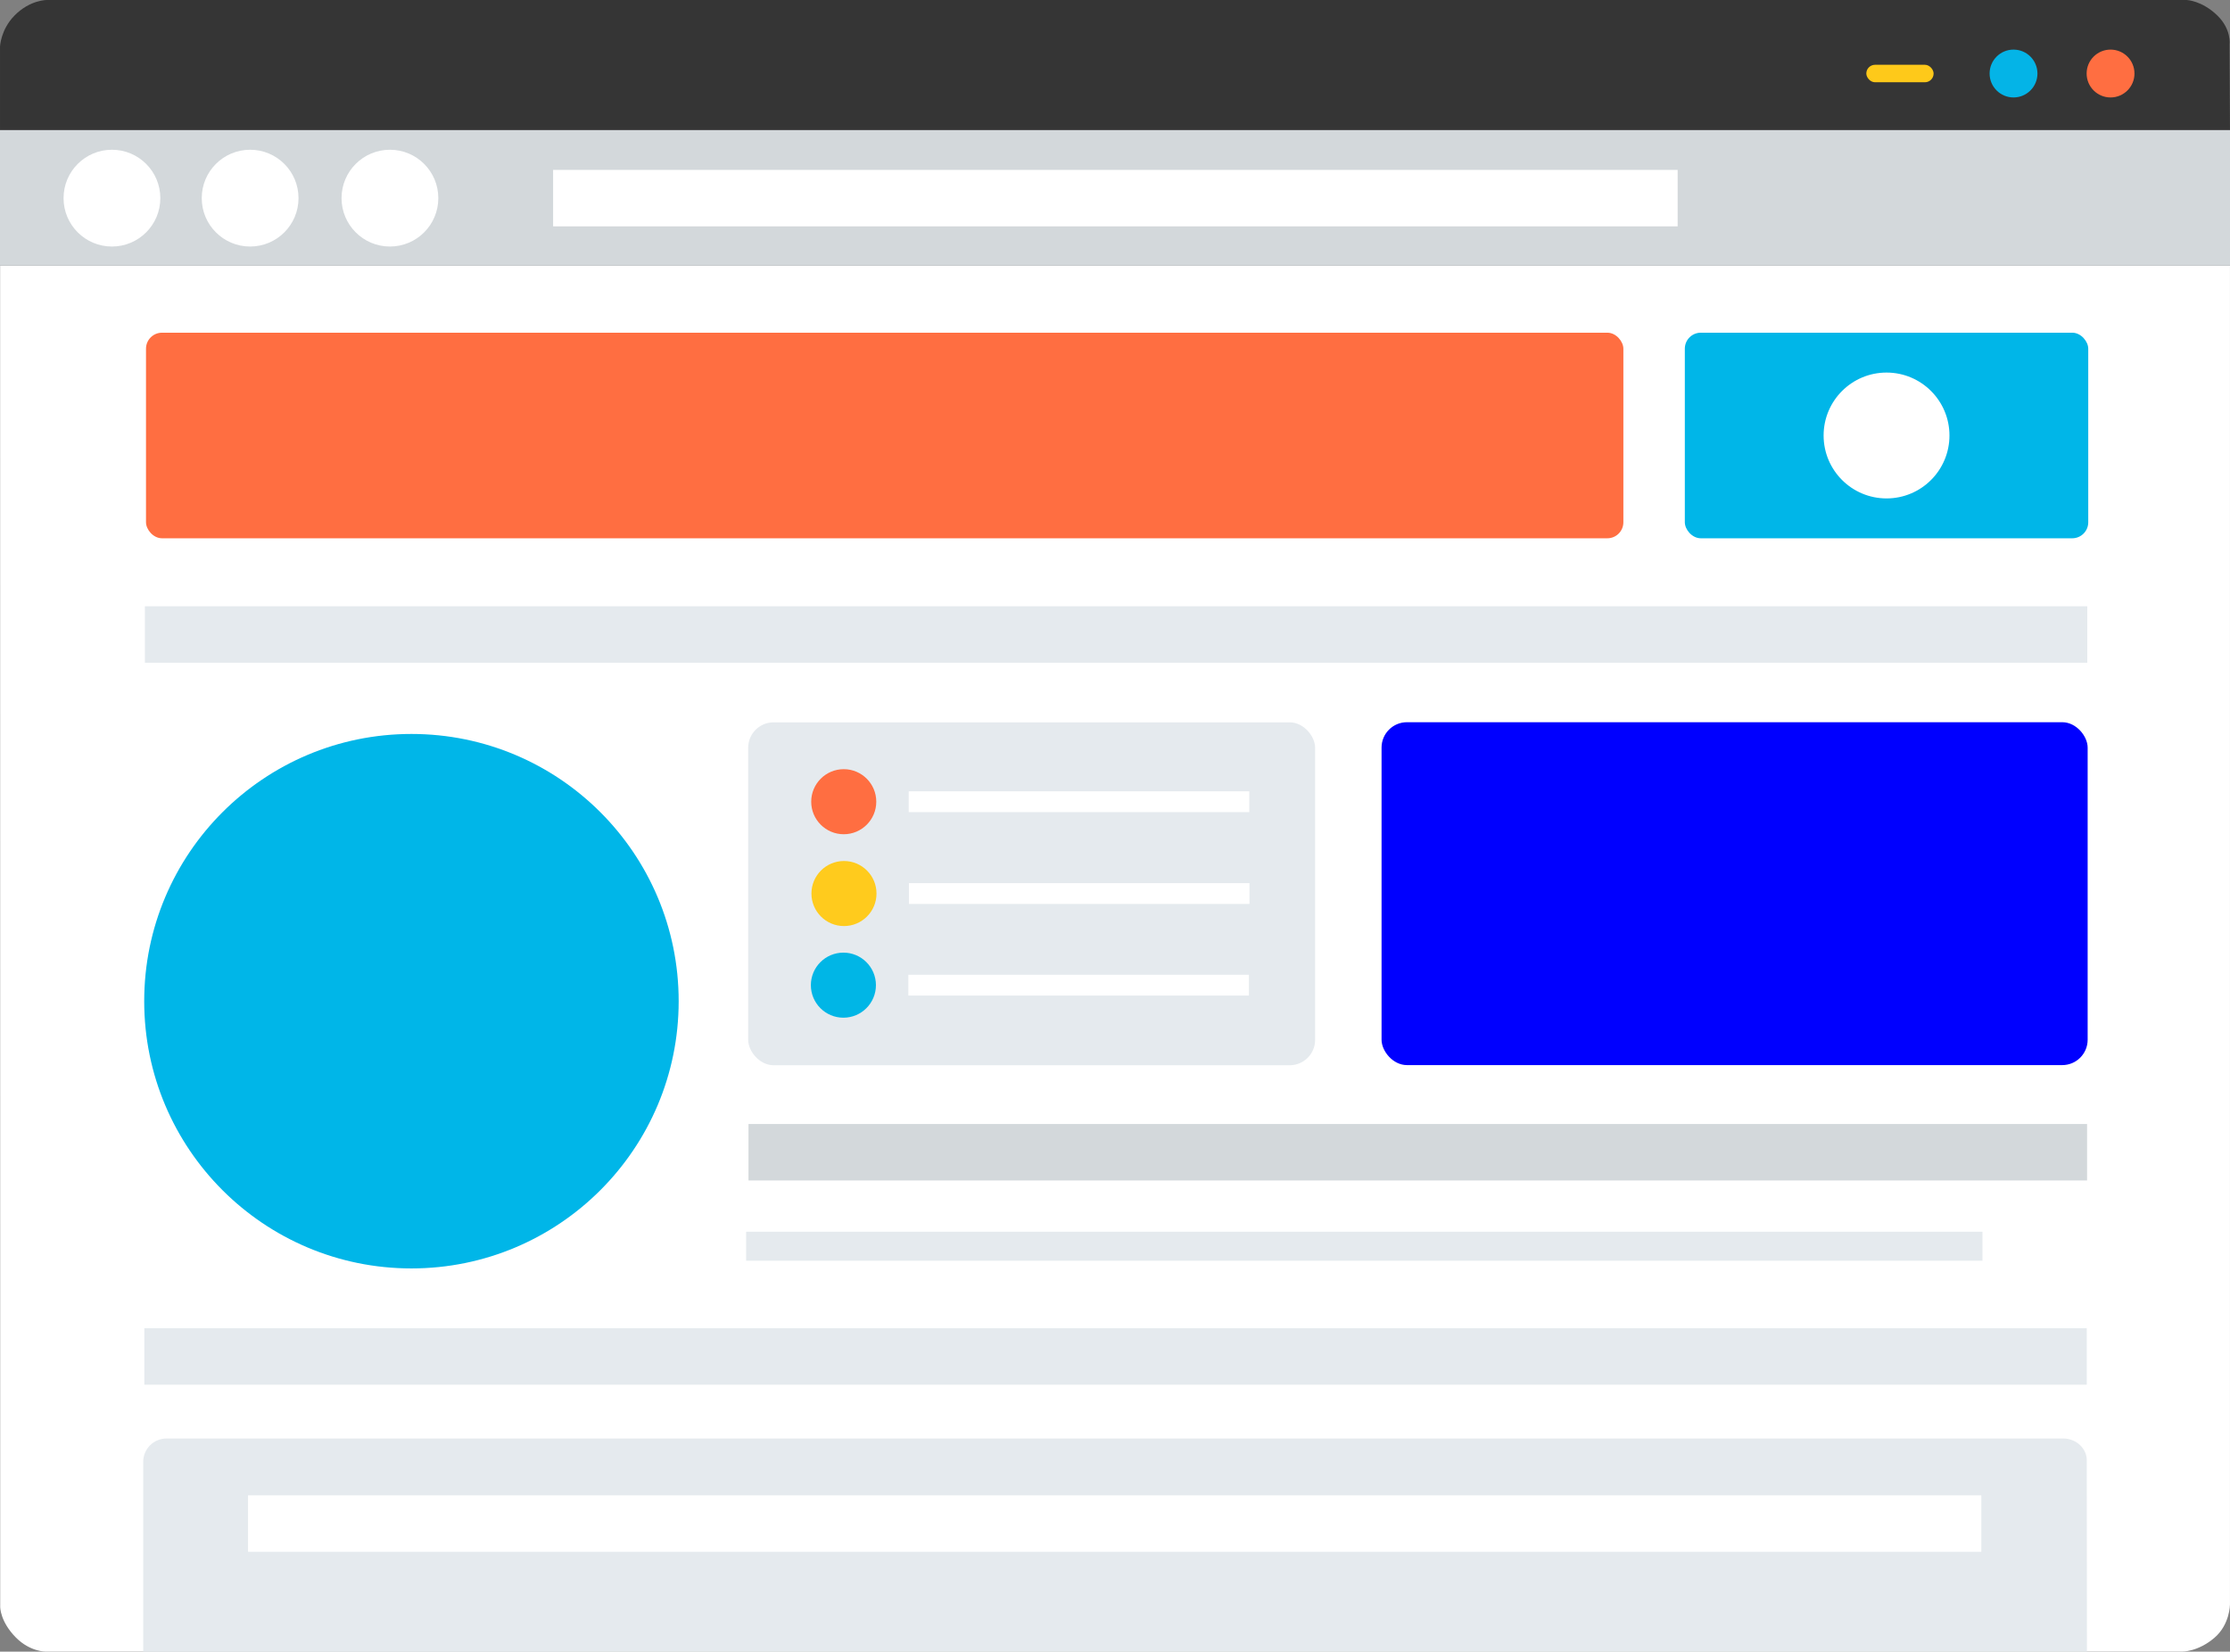 <?xml version="1.0" encoding="UTF-8" standalone="no"?>
<!-- Created with Inkscape (http://www.inkscape.org/) -->

<svg
   width="274.329mm"
   height="203.177mm"
   viewBox="0 0 274.329 203.177"
   version="1.1"
   id="svg580"
   xml:space="preserve"
   inkscape:version="1.2.2 (732a01da63, 2022-12-09)"
   sodipodi:docname="browser-images.svg"
   xmlns:inkscape="http://www.inkscape.org/namespaces/inkscape"
   xmlns:sodipodi="http://sodipodi.sourceforge.net/DTD/sodipodi-0.dtd"
   xmlns="http://www.w3.org/2000/svg"
   xmlns:svg="http://www.w3.org/2000/svg"><rect x="0" y="0" width="274.329" height="203.177" fill="#808080" stroke="none"/><sodipodi:namedview
     id="namedview582"
     pagecolor="#505050"
     bordercolor="#eeeeee"
     borderopacity="1"
     inkscape:showpageshadow="0"
     inkscape:pageopacity="0"
     inkscape:pagecheckerboard="0"
     inkscape:deskcolor="#505050"
     inkscape:document-units="mm"
     showgrid="false"
     inkscape:zoom="0.35355339"
     inkscape:cx="162.63456"
     inkscape:cy="383.25187"
     inkscape:window-width="1920"
     inkscape:window-height="1001"
     inkscape:window-x="-9"
     inkscape:window-y="-9"
     inkscape:window-maximized="1"
     inkscape:current-layer="layer2-8" /><defs
     id="defs577" /><g
     inkscape:groupmode="layer"
     id="layer2-8"
     inkscape:label="Layer 2"
     transform="translate(-27.372,-5.094)"><path
       id="rect649-1"
       style="opacity:1;fill:#353535;fill-opacity:1;stroke-width:0.265"
       d="M 29.158,7.004 C 31.081,5.051 33.149,5.094 33.149,5.094 H 164.536 296.377 c 0,0 1.898,0.071 3.791,1.929 1.724,1.692 1.485,3.535 1.485,3.535 l 0.047,10.545 H 27.373 V 10.816 c 0,0 0.083,-2.082 1.786,-3.812 z"
       sodipodi:nodetypes="scccsccccs" /><path
       id="rect755-8"
       style="opacity:1;fill:#ffffff;fill-opacity:1;stroke-width:0.265"
       d="M 27.388,37.77 H 301.698 V 202.496 c 0,0 -0.018,2.437 -1.888,4.05 -2.063,1.78 -4.029,1.721 -4.029,1.721 H 33.01 c 0,0 -1.921,0.042 -3.67,-1.72 -1.962,-1.976 -1.943,-3.768 -1.943,-3.768 z"
       sodipodi:nodetypes="cccsccscc" /><circle
       style="display:inline;opacity:1;fill:#ff6e41;fill-opacity:1;stroke-width:0.178"
       id="path966-67"
       cx="287.007"
       cy="14.139"
       r="2.943" /><circle
       style="display:inline;opacity:1;fill:#04b4e7;fill-opacity:1;stroke-width:0.178"
       id="path966-6-7"
       cx="275.071"
       cy="14.139"
       r="2.943" /><rect
       style="opacity:1;fill:#fec91a;fill-opacity:1;stroke-width:0.265"
       id="rect991-8"
       width="8.279"
       height="2.152"
       x="256.961"
       y="13.063"
       ry="1.076" /><rect
       style="opacity:1;fill:#e5eaee;fill-opacity:1;stroke-width:0.265"
       id="rect1145-2-55"
       width="238.944"
       height="6.947"
       x="45.198"
       y="79.672"
       ry="3.474"
       rx="0" /><rect
       style="opacity:1;fill:#d3d8db;fill-opacity:1;stroke-width:0.22"
       id="rect1145-2-5-10"
       width="164.669"
       height="6.947"
       x="119.45"
       y="143.365"
       ry="3.474"
       rx="0" /><rect
       style="opacity:1;fill:#e5eaee;fill-opacity:1;stroke-width:0.265"
       id="rect1145-2-5-9-2"
       width="238.951"
       height="6.947"
       x="45.128"
       y="168.489"
       ry="3.474"
       rx="0" /><rect
       style="opacity:1;fill:#e5eaee;fill-opacity:1;stroke-width:0.151"
       id="rect1145-2-5-1-7"
       width="152.088"
       height="3.566"
       x="119.16"
       y="156.618"
       ry="1.783"
       rx="0" /><rect
       style="opacity:1;fill:#ff6e41;fill-opacity:1;stroke-width:0.319"
       id="rect1269-4-4"
       width="181.742"
       height="25.291"
       x="45.333"
       y="46.021"
       ry="1.97" /><rect
       style="opacity:1;fill:#00b6e8;fill-opacity:1;stroke-width:0.265"
       id="rect1269-4-0-30"
       width="49.628"
       height="25.291"
       x="234.635"
       y="46.021"
       ry="1.97" /><path
       id="rect1269-4-0-3-0"
       style="opacity:1;fill:#e5eaee;fill-opacity:1;stroke-width:0.593"
       d="M 47.867,182.051 H 281.204 c 1.594,0 2.981,1.286 2.876,2.876 l 0.022,23.339 -239.111,0.004 -0.001,-23.343 c -9.6e-5,-1.594 1.283,-2.876 2.876,-2.876 z"
       sodipodi:nodetypes="sssccss" /><rect
       style="opacity:1;fill:#0000ff;stroke-width:0.265"
       id="rect1269-4-0-5-1"
       width="86.861"
       height="42.181"
       x="197.328"
       y="93.938"
       ry="3.122" /><rect
       style="opacity:1;fill:#e5eaee;fill-opacity:1;stroke-width:0.265"
       id="rect1269-4-0-5-8-5"
       width="69.742"
       height="42.181"
       x="119.412"
       y="93.954"
       ry="3.122" /><circle
       style="opacity:1;fill:#ff6e41;fill-opacity:1;stroke-width:0.265"
       id="path1533-4"
       cx="131.167"
       cy="103.717"
       r="4.002" /><rect
       style="opacity:1;fill:#ffffff;fill-opacity:1;stroke-width:0.265"
       id="rect1587-3"
       width="41.896"
       height="2.56"
       x="139.159"
       y="102.437"
       rx="0"
       ry="1.28" /><circle
       style="opacity:1;fill:#ffcb1d;fill-opacity:1;stroke-width:0.265"
       id="path1533-2-9"
       cx="131.195"
       cy="115.013"
       r="4.002" /><rect
       style="opacity:1;fill:#ffffff;fill-opacity:1;stroke-width:0.265"
       id="rect1587-2-1"
       width="41.896"
       height="2.56"
       x="139.186"
       y="113.733"
       rx="0"
       ry="1.28" /><circle
       style="opacity:1;fill:#00b6e6;fill-opacity:1;stroke-width:0.265"
       id="path1533-2-2-9"
       cx="131.125"
       cy="126.285"
       r="4.002" /><rect
       style="opacity:1;fill:#ffffff;fill-opacity:1;stroke-width:0.265"
       id="rect1587-2-7-0"
       width="41.896"
       height="2.56"
       x="139.116"
       y="125.005"
       rx="0"
       ry="1.28" /><circle
       style="opacity:1;fill:#ffffff;fill-opacity:1;stroke-width:0.275"
       id="path1668-9-7"
       cx="259.449"
       cy="58.667"
       r="7.741" /><circle
       style="opacity:1;fill:#00b6e8;fill-opacity:1;stroke-width:0.261"
       id="path1815-0"
       cx="77.986"
       cy="128.257"
       r="32.874" /><rect
       style="opacity:1;fill:#d3d8db;fill-opacity:1;stroke-width:0.265"
       id="rect1162-1"
       width="274.329"
       height="16.668"
       x="27.372"
       y="21.102"
       ry="0" /><circle
       style="opacity:1;fill:#ffffff;fill-opacity:1;stroke-width:0.29"
       id="path995-5"
       cx="41.143"
       cy="29.468"
       r="5.953" /><circle
       style="opacity:1;fill:#ffffff;fill-opacity:1;stroke-width:0.29"
       id="path995-0-5-8"
       cx="75.34"
       cy="29.468"
       r="5.953" /><rect
       style="opacity:1;fill:#ffffff;fill-opacity:1;stroke-width:0.265"
       id="rect1145-3"
       width="138.337"
       height="6.947"
       x="95.415"
       y="25.994"
       ry="3.474"
       rx="0" /><rect
       style="opacity:1;fill:#ffffff;fill-opacity:1;stroke-width:0.25"
       id="rect1145-2-5-9-7-7"
       width="213.226"
       height="6.947"
       x="57.884"
       y="189.041"
       ry="3.474"
       rx="0" /><circle
       style="opacity:1;fill:#ffffff;fill-opacity:1;stroke-width:0.29"
       id="path995-0-8"
       cx="58.142"
       cy="29.468"
       r="5.953" /></g></svg>
